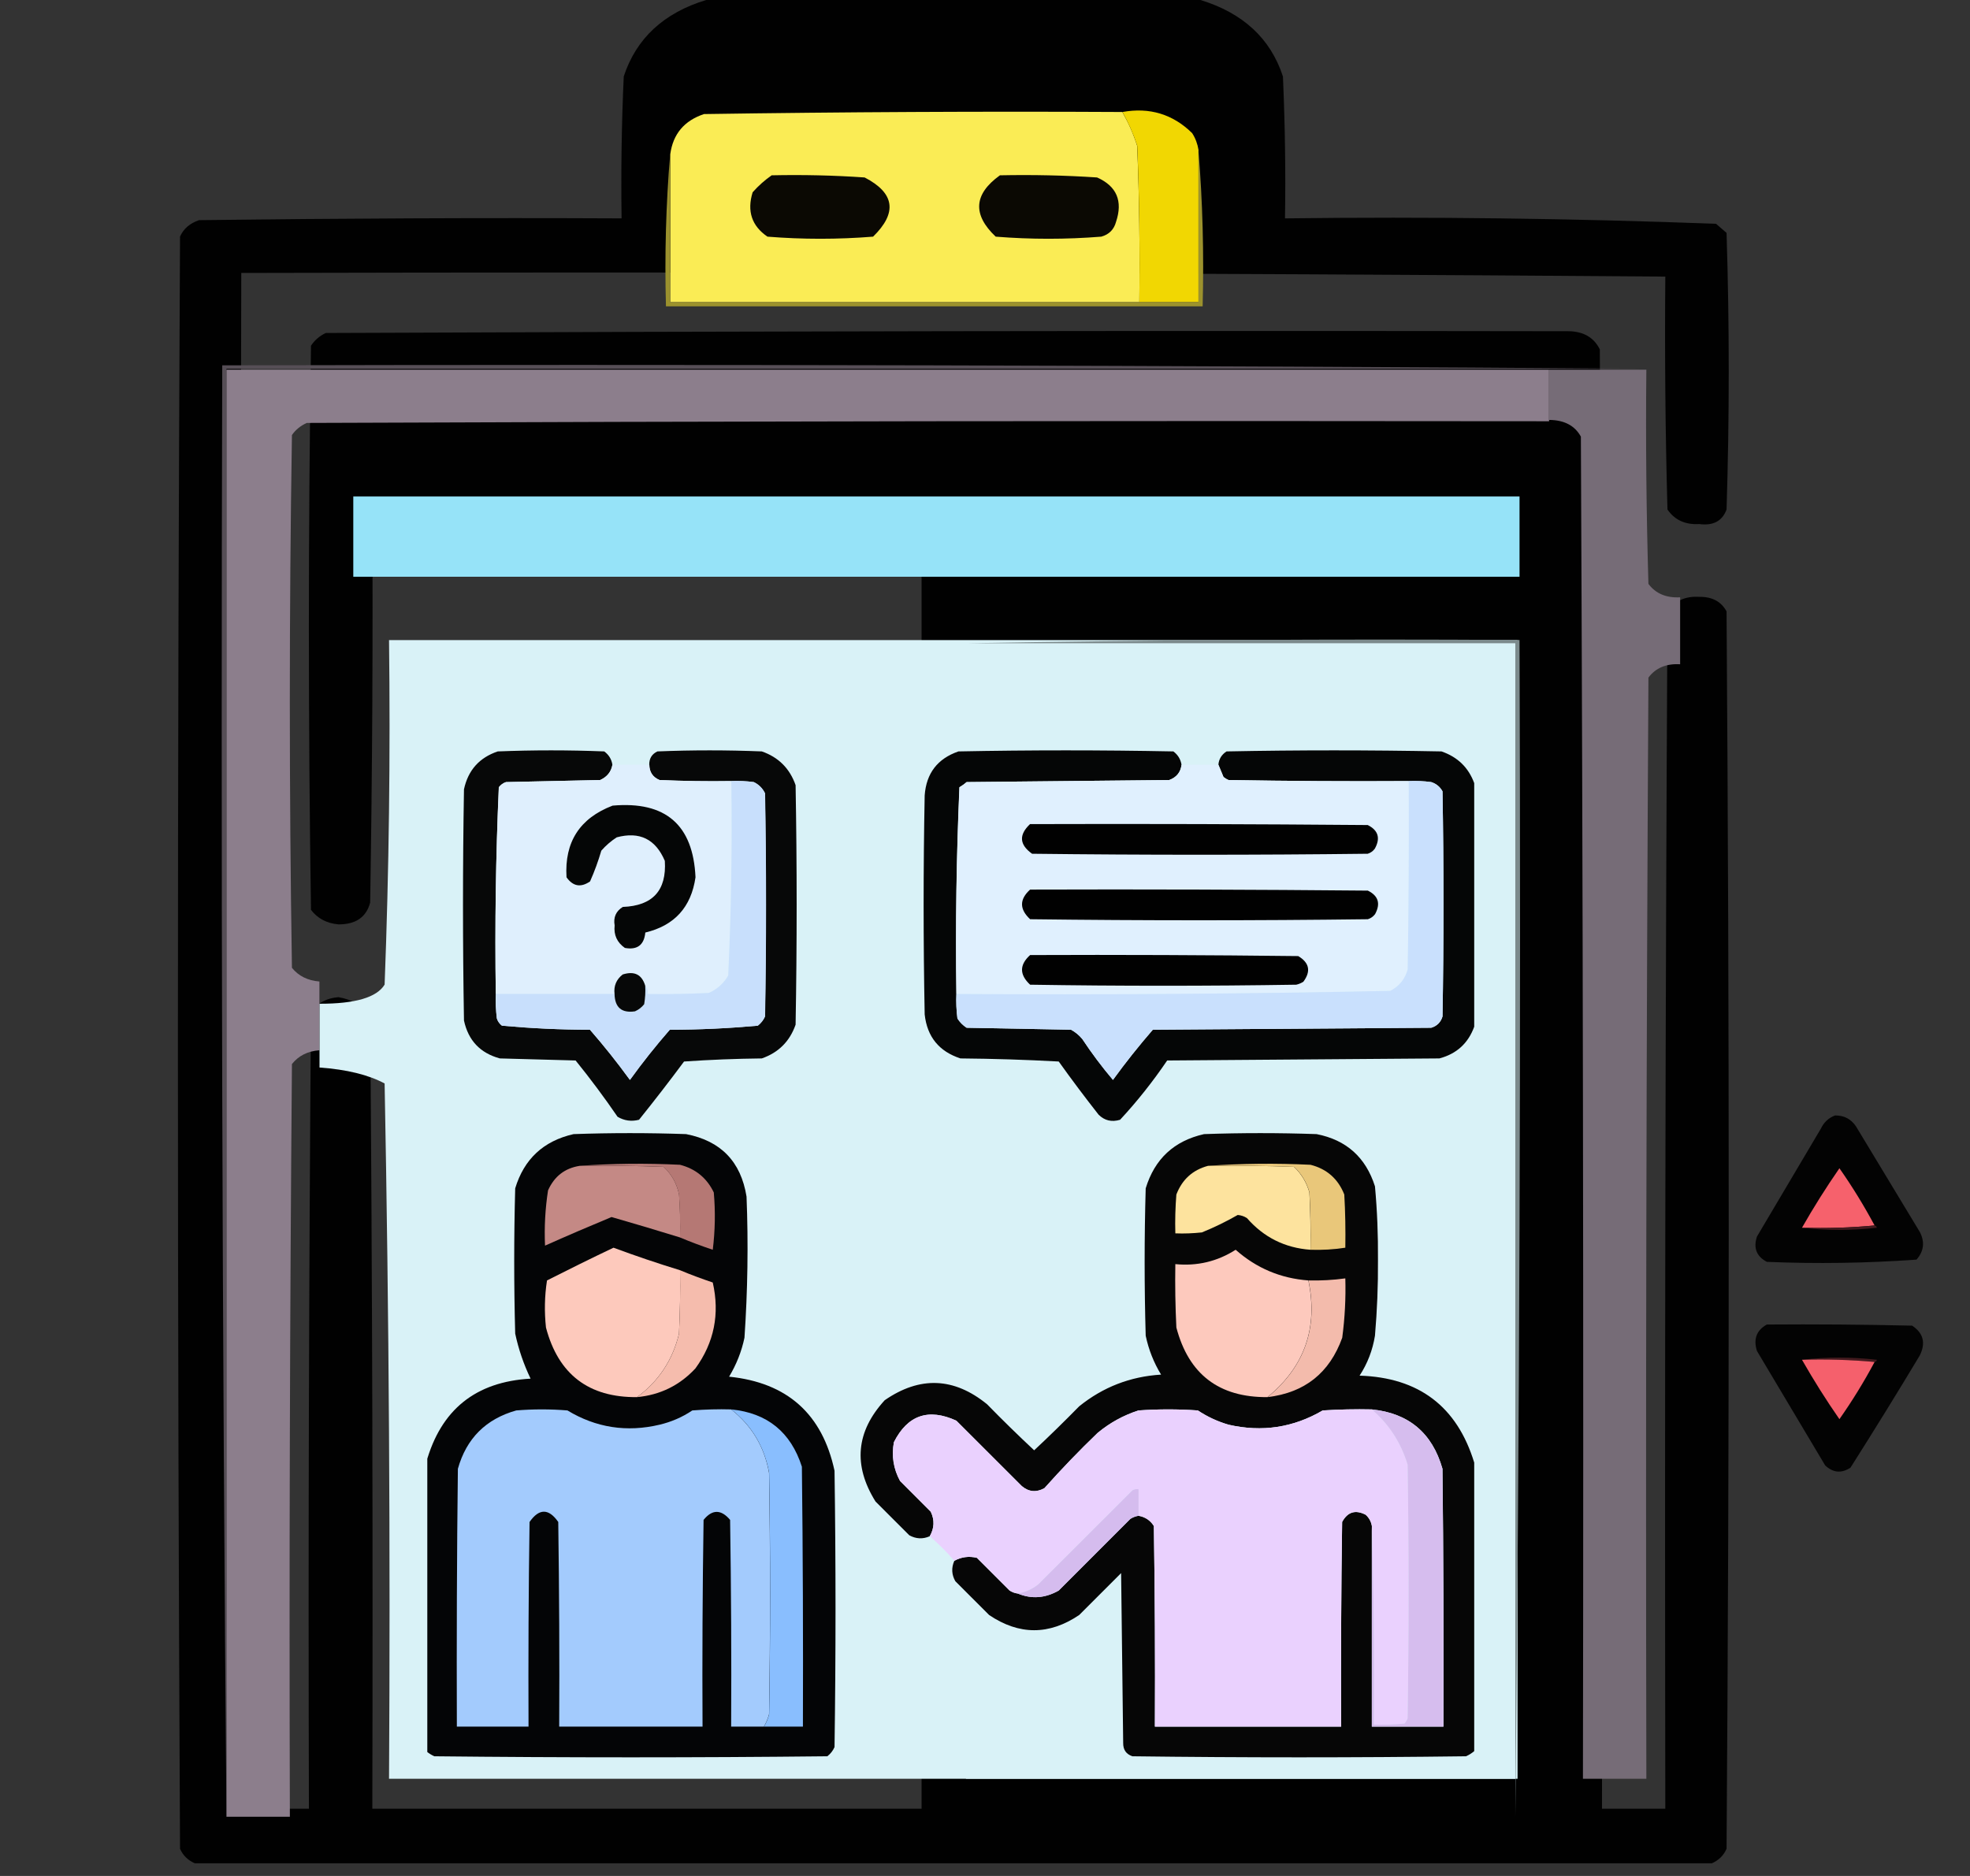 <svg width="21" height="20" viewBox="0 0 21 20" fill="none" xmlns="http://www.w3.org/2000/svg">
<rect x="0" y="0" width="21" height="20" fill="#333333" stroke="none"/>
<g clip-path="url(#clip0_440_7340)">
<path opacity="0.992" fill-rule="evenodd" clip-rule="evenodd" d="M7.527 0C9.284 0 11.041 0 12.797 0C13.251 0.139 13.544 0.411 13.676 0.815C13.698 1.319 13.706 1.823 13.698 2.328C15.234 2.309 16.765 2.328 18.293 2.386C18.33 2.418 18.368 2.451 18.405 2.483C18.436 3.466 18.436 4.449 18.405 5.432C18.359 5.556 18.262 5.607 18.113 5.587C17.965 5.596 17.852 5.544 17.775 5.432C17.752 4.604 17.745 3.776 17.752 2.949C12.7 2.91 7.64 2.897 2.572 2.91C2.557 8.374 2.572 13.832 2.617 19.283C2.842 19.283 3.068 19.283 3.293 19.283C3.285 16.451 3.293 13.618 3.315 10.786C3.386 10.692 3.484 10.64 3.608 10.631C3.75 10.655 3.862 10.72 3.946 10.825C3.969 13.644 3.976 16.463 3.969 19.283C5.92 19.283 7.872 19.283 9.824 19.283C9.824 14.666 9.824 10.049 9.824 5.432C7.872 5.432 5.92 5.432 3.969 5.432C3.976 6.829 3.969 8.225 3.946 9.622C3.905 9.778 3.793 9.856 3.608 9.855C3.483 9.844 3.385 9.792 3.315 9.7C3.285 7.695 3.285 5.69 3.315 3.686C3.353 3.628 3.405 3.582 3.473 3.55C7.887 3.531 12.302 3.524 16.716 3.531C16.878 3.532 16.991 3.597 17.054 3.725C17.077 8.911 17.084 14.097 17.077 19.283C17.302 19.283 17.527 19.283 17.752 19.283C17.745 15.028 17.752 10.773 17.775 6.518C17.852 6.406 17.965 6.354 18.113 6.363C18.251 6.361 18.348 6.413 18.405 6.518C18.436 10.915 18.436 15.312 18.405 19.71C18.374 19.781 18.322 19.833 18.248 19.865C12.857 19.865 7.467 19.865 2.077 19.865C2.003 19.833 1.95 19.781 1.919 19.71C1.889 13.98 1.889 8.251 1.919 2.522C1.957 2.438 2.024 2.38 2.122 2.347C3.623 2.328 5.125 2.321 6.626 2.328C6.619 1.823 6.626 1.319 6.649 0.815C6.782 0.41 7.074 0.138 7.527 0Z" fill="#020202"/>
<path fill-rule="evenodd" clip-rule="evenodd" d="M11.964 1.194C12.028 1.306 12.081 1.426 12.122 1.554C12.145 2.109 12.152 2.665 12.145 3.221C10.478 3.221 8.811 3.221 7.145 3.221C7.145 2.695 7.145 2.17 7.145 1.644C7.174 1.429 7.294 1.286 7.505 1.216C8.991 1.194 10.478 1.186 11.964 1.194Z" fill="#FAEC55"/>
<path fill-rule="evenodd" clip-rule="evenodd" d="M11.965 1.194C12.255 1.142 12.502 1.217 12.708 1.419C12.744 1.475 12.766 1.535 12.776 1.599C12.776 2.14 12.776 2.68 12.776 3.221C12.565 3.221 12.355 3.221 12.145 3.221C12.152 2.665 12.145 2.109 12.123 1.554C12.081 1.426 12.028 1.306 11.965 1.194Z" fill="#F1D702"/>
<path fill-rule="evenodd" clip-rule="evenodd" d="M12.775 1.599C12.82 2.147 12.835 2.702 12.82 3.266C10.913 3.266 9.006 3.266 7.099 3.266C7.084 2.717 7.099 2.177 7.144 1.644C7.144 2.17 7.144 2.695 7.144 3.221C8.811 3.221 10.478 3.221 12.144 3.221C12.354 3.221 12.565 3.221 12.775 3.221C12.775 2.68 12.775 2.14 12.775 1.599Z" fill="#9C922D"/>
<path fill-rule="evenodd" clip-rule="evenodd" d="M10.659 1.869C11.004 1.862 11.35 1.869 11.695 1.892C11.904 1.985 11.971 2.143 11.897 2.365C11.875 2.447 11.822 2.5 11.74 2.523C11.364 2.553 10.989 2.553 10.614 2.523C10.365 2.287 10.38 2.07 10.659 1.869Z" fill="#0B0903"/>
<path fill-rule="evenodd" clip-rule="evenodd" d="M8.226 1.869C8.557 1.862 8.887 1.869 9.217 1.892C9.538 2.058 9.568 2.268 9.307 2.523C8.932 2.553 8.556 2.553 8.181 2.523C8.014 2.409 7.961 2.252 8.023 2.05C8.086 1.979 8.154 1.919 8.226 1.869Z" fill="#0B0903"/>
<path fill-rule="evenodd" clip-rule="evenodd" d="M17.549 3.932C17.204 3.932 16.858 3.932 16.513 3.932C11.813 3.932 7.114 3.932 2.414 3.932C2.414 9.078 2.414 14.224 2.414 19.369C2.369 14.217 2.354 9.059 2.369 3.895C7.437 3.883 12.497 3.895 17.549 3.932Z" fill="#564E56"/>
<path fill-rule="evenodd" clip-rule="evenodd" d="M16.513 3.941C16.513 4.125 16.513 4.308 16.513 4.491C12.099 4.485 7.684 4.491 3.27 4.509C3.202 4.54 3.15 4.583 3.112 4.638C3.082 6.531 3.082 8.424 3.112 10.318C3.182 10.405 3.28 10.454 3.405 10.464C3.405 10.709 3.405 10.953 3.405 11.197C3.281 11.206 3.183 11.255 3.112 11.344C3.09 14.019 3.082 16.694 3.09 19.369C2.865 19.369 2.639 19.369 2.414 19.369C2.414 14.227 2.414 9.084 2.414 3.941C7.114 3.941 11.813 3.941 16.513 3.941Z" fill="#8C7E8C"/>
<path fill-rule="evenodd" clip-rule="evenodd" d="M16.514 3.941C16.859 3.941 17.204 3.941 17.55 3.941C17.542 4.703 17.55 5.464 17.572 6.225C17.649 6.328 17.762 6.376 17.91 6.368C17.91 6.606 17.91 6.844 17.91 7.082C17.762 7.073 17.649 7.121 17.572 7.224C17.55 11.137 17.542 15.051 17.55 18.964C17.325 18.964 17.099 18.964 16.874 18.964C16.882 14.194 16.874 9.425 16.852 4.655C16.788 4.538 16.675 4.478 16.514 4.477C16.514 4.298 16.514 4.12 16.514 3.941Z" fill="#766C77"/>
<path fill-rule="evenodd" clip-rule="evenodd" d="M3.766 5.293C7.91 5.293 12.054 5.293 16.198 5.293C16.198 5.578 16.198 5.863 16.198 6.149C12.054 6.149 7.91 6.149 3.766 6.149C3.766 5.863 3.766 5.578 3.766 5.293Z" fill="#96E3F8"/>
<path fill-rule="evenodd" clip-rule="evenodd" d="M3.406 11.381C3.406 11.154 3.406 10.928 3.406 10.701C3.785 10.702 4.017 10.634 4.1 10.497C4.147 9.273 4.162 8.049 4.147 6.824C8.157 6.824 12.167 6.824 16.177 6.824C16.177 10.871 16.177 14.917 16.177 18.964C12.167 18.964 8.157 18.964 4.147 18.964C4.162 16.493 4.147 14.022 4.1 11.551C3.928 11.459 3.697 11.402 3.406 11.381Z" fill="#D9F2F7"/>
<path fill-rule="evenodd" clip-rule="evenodd" d="M10.297 6.869C12.249 6.869 14.201 6.869 16.153 6.869C16.153 10.901 16.153 14.932 16.153 18.964C14.201 18.964 12.249 18.964 10.297 18.964C10.297 14.932 10.297 10.901 10.297 6.869Z" fill="#D9F2F7"/>
<path fill-rule="evenodd" clip-rule="evenodd" d="M10.297 6.858C12.256 6.823 14.223 6.811 16.198 6.823C16.213 11.011 16.198 15.193 16.153 19.369C16.153 15.199 16.153 11.029 16.153 6.858C14.201 6.858 12.249 6.858 10.297 6.858Z" fill="#7C8A8C"/>
<path opacity="0.941" fill-rule="evenodd" clip-rule="evenodd" d="M19.562 11.892C19.658 11.891 19.732 11.93 19.785 12.009C20.012 12.385 20.239 12.76 20.466 13.136C20.52 13.242 20.508 13.34 20.43 13.429C19.9 13.467 19.368 13.475 18.835 13.453C18.724 13.395 18.689 13.305 18.729 13.183C18.956 12.799 19.183 12.416 19.41 12.033C19.443 11.964 19.494 11.917 19.562 11.892Z" fill="black"/>
<path fill-rule="evenodd" clip-rule="evenodd" d="M19.983 13.065C19.73 13.089 19.471 13.097 19.209 13.089C19.333 12.871 19.466 12.66 19.608 12.455C19.745 12.65 19.87 12.854 19.983 13.065Z" fill="#F6616C"/>
<path fill-rule="evenodd" clip-rule="evenodd" d="M19.983 13.065C19.996 13.067 20.004 13.075 20.007 13.089C19.737 13.12 19.471 13.12 19.209 13.089C19.471 13.097 19.73 13.089 19.983 13.065Z" fill="#431A1E"/>
<path opacity="0.941" fill-rule="evenodd" clip-rule="evenodd" d="M18.834 14.121C19.351 14.117 19.867 14.121 20.383 14.133C20.503 14.212 20.53 14.318 20.465 14.45C20.224 14.852 19.977 15.251 19.726 15.647C19.63 15.71 19.54 15.702 19.456 15.623C19.214 15.216 18.971 14.81 18.729 14.403C18.689 14.277 18.724 14.183 18.834 14.121Z" fill="black"/>
<path fill-rule="evenodd" clip-rule="evenodd" d="M19.209 14.497C19.471 14.466 19.737 14.466 20.007 14.497C20.004 14.511 19.996 14.519 19.983 14.52C19.73 14.497 19.471 14.489 19.209 14.497Z" fill="#441A1E"/>
<path fill-rule="evenodd" clip-rule="evenodd" d="M19.209 14.497C19.471 14.489 19.73 14.497 19.983 14.52C19.87 14.732 19.745 14.935 19.608 15.13C19.466 14.926 19.333 14.714 19.209 14.497Z" fill="#F5606C"/>
<g clip-path="url(#clip1_440_7340)">
<path opacity="0.969" fill-rule="evenodd" clip-rule="evenodd" d="M6.528 8.153C6.515 8.228 6.471 8.283 6.397 8.316C6.063 8.324 5.728 8.331 5.394 8.338C5.363 8.348 5.337 8.367 5.317 8.393C5.285 9.126 5.274 9.86 5.285 10.597C5.281 10.684 5.285 10.771 5.296 10.858C5.306 10.89 5.324 10.915 5.35 10.935C5.661 10.963 5.974 10.978 6.288 10.978C6.437 11.149 6.579 11.327 6.714 11.513C6.847 11.329 6.989 11.15 7.139 10.978C7.454 10.978 7.767 10.963 8.077 10.935C8.111 10.908 8.137 10.876 8.154 10.837C8.168 10.044 8.168 9.251 8.154 8.458C8.128 8.404 8.088 8.364 8.034 8.338C7.954 8.327 7.874 8.324 7.794 8.327C7.539 8.331 7.285 8.327 7.03 8.316C6.958 8.286 6.922 8.231 6.921 8.153C6.92 8.086 6.949 8.039 7.008 8.011C7.379 7.996 7.75 7.996 8.121 8.011C8.299 8.073 8.419 8.193 8.481 8.371C8.496 9.222 8.496 10.073 8.481 10.924C8.419 11.102 8.299 11.222 8.121 11.284C7.844 11.287 7.568 11.298 7.292 11.317C7.136 11.527 6.976 11.734 6.812 11.938C6.73 11.959 6.654 11.948 6.583 11.906C6.442 11.7 6.293 11.5 6.136 11.306C5.866 11.298 5.597 11.291 5.328 11.284C5.119 11.227 4.992 11.093 4.946 10.88C4.932 10.058 4.932 9.237 4.946 8.415C4.99 8.211 5.11 8.077 5.306 8.011C5.685 7.996 6.063 7.996 6.441 8.011C6.49 8.047 6.519 8.094 6.528 8.153Z" fill="#020202"/>
<path opacity="0.975" fill-rule="evenodd" clip-rule="evenodd" d="M12.595 8.153C12.586 8.232 12.542 8.287 12.464 8.316C11.744 8.324 11.024 8.331 10.304 8.338C10.28 8.359 10.255 8.377 10.227 8.393C10.195 9.126 10.184 9.86 10.195 10.597C10.191 10.684 10.195 10.771 10.206 10.858C10.231 10.898 10.264 10.931 10.304 10.957C10.675 10.964 11.046 10.971 11.417 10.978C11.463 11.003 11.503 11.036 11.537 11.077C11.637 11.228 11.746 11.374 11.864 11.513C11.998 11.328 12.14 11.15 12.289 10.978C13.278 10.971 14.268 10.964 15.257 10.957C15.319 10.938 15.359 10.898 15.377 10.837C15.391 10.037 15.391 9.237 15.377 8.437C15.35 8.388 15.31 8.355 15.257 8.338C15.177 8.327 15.097 8.324 15.017 8.327C14.377 8.331 13.737 8.327 13.097 8.316C13.077 8.308 13.059 8.297 13.042 8.284C13.024 8.238 13.005 8.194 12.988 8.153C12.993 8.093 13.022 8.045 13.075 8.011C13.838 7.996 14.602 7.996 15.366 8.011C15.538 8.07 15.654 8.183 15.715 8.349C15.715 9.215 15.715 10.08 15.715 10.946C15.651 11.122 15.528 11.235 15.344 11.284C14.377 11.291 13.409 11.298 12.442 11.306C12.29 11.53 12.123 11.741 11.94 11.938C11.851 11.965 11.775 11.947 11.711 11.884C11.565 11.698 11.423 11.509 11.286 11.317C10.937 11.298 10.588 11.287 10.238 11.284C10.011 11.21 9.883 11.054 9.857 10.815C9.842 10.037 9.842 9.258 9.857 8.48C9.874 8.244 9.994 8.088 10.217 8.011C10.98 7.996 11.744 7.996 12.508 8.011C12.556 8.047 12.585 8.094 12.595 8.153Z" fill="black"/>
<path opacity="0.999" fill-rule="evenodd" clip-rule="evenodd" d="M6.529 8.153C6.66 8.153 6.791 8.153 6.922 8.153C6.923 8.231 6.959 8.286 7.031 8.316C7.285 8.327 7.54 8.331 7.794 8.327C7.805 9.02 7.794 9.711 7.762 10.4C7.713 10.485 7.644 10.547 7.554 10.586C7.336 10.597 7.118 10.6 6.9 10.597C6.906 10.562 6.898 10.533 6.878 10.509C6.842 10.389 6.762 10.35 6.638 10.389C6.57 10.442 6.541 10.511 6.551 10.597C6.129 10.597 5.707 10.597 5.285 10.597C5.275 9.86 5.285 9.126 5.318 8.393C5.338 8.367 5.363 8.348 5.394 8.338C5.729 8.331 6.063 8.324 6.398 8.316C6.472 8.283 6.516 8.228 6.529 8.153Z" fill="#DFEFFD"/>
<path opacity="0.999" fill-rule="evenodd" clip-rule="evenodd" d="M12.595 8.153C12.726 8.153 12.857 8.153 12.988 8.153C13.006 8.194 13.024 8.238 13.043 8.284C13.059 8.297 13.077 8.308 13.097 8.316C13.737 8.327 14.377 8.331 15.017 8.327C15.021 8.997 15.017 9.666 15.006 10.335C14.978 10.439 14.916 10.515 14.821 10.564C13.28 10.596 11.739 10.607 10.195 10.597C10.185 9.86 10.196 9.126 10.228 8.393C10.255 8.377 10.281 8.359 10.304 8.338C11.024 8.331 11.745 8.324 12.464 8.316C12.543 8.287 12.586 8.232 12.595 8.153Z" fill="#E0F0FE"/>
<path fill-rule="evenodd" clip-rule="evenodd" d="M7.796 8.327C7.876 8.324 7.956 8.327 8.036 8.338C8.09 8.364 8.13 8.404 8.156 8.458C8.17 9.251 8.17 10.044 8.156 10.836C8.139 10.876 8.113 10.908 8.079 10.935C7.769 10.963 7.456 10.978 7.141 10.978C6.991 11.15 6.849 11.328 6.716 11.513C6.581 11.327 6.439 11.149 6.29 10.978C5.975 10.978 5.663 10.963 5.352 10.935C5.326 10.915 5.308 10.89 5.297 10.858C5.287 10.771 5.283 10.684 5.287 10.597C5.708 10.597 6.13 10.597 6.552 10.597C6.555 10.742 6.628 10.803 6.77 10.782C6.809 10.765 6.842 10.739 6.868 10.706C6.879 10.641 6.883 10.575 6.879 10.509C6.9 10.533 6.907 10.562 6.901 10.597C7.119 10.6 7.338 10.597 7.556 10.586C7.645 10.547 7.714 10.485 7.763 10.4C7.795 9.711 7.806 9.02 7.796 8.327Z" fill="#C8DFFC"/>
<path fill-rule="evenodd" clip-rule="evenodd" d="M15.017 8.327C15.097 8.324 15.177 8.327 15.257 8.338C15.31 8.355 15.35 8.388 15.377 8.436C15.391 9.237 15.391 10.037 15.377 10.836C15.358 10.898 15.319 10.938 15.257 10.957C14.268 10.964 13.278 10.971 12.289 10.978C12.14 11.15 11.998 11.328 11.864 11.513C11.746 11.374 11.637 11.228 11.537 11.077C11.503 11.036 11.463 11.003 11.417 10.978C11.046 10.971 10.675 10.964 10.304 10.957C10.264 10.931 10.231 10.898 10.206 10.858C10.195 10.771 10.191 10.684 10.195 10.597C11.738 10.607 13.28 10.596 14.82 10.564C14.916 10.515 14.977 10.439 15.006 10.335C15.017 9.666 15.02 8.997 15.017 8.327Z" fill="#C9E0FD"/>
<path fill-rule="evenodd" clip-rule="evenodd" d="M6.53 8.589C7.095 8.539 7.389 8.794 7.414 9.353C7.368 9.672 7.189 9.868 6.879 9.942C6.866 10.075 6.793 10.13 6.661 10.106C6.578 10.048 6.541 9.968 6.552 9.866C6.537 9.78 6.566 9.714 6.639 9.669C6.958 9.657 7.107 9.493 7.087 9.178C6.988 8.945 6.817 8.862 6.574 8.927C6.513 8.967 6.458 9.014 6.41 9.069C6.377 9.182 6.337 9.291 6.29 9.397C6.191 9.465 6.108 9.45 6.039 9.353C6.016 8.977 6.18 8.723 6.53 8.589Z" fill="#050606"/>
<path fill-rule="evenodd" clip-rule="evenodd" d="M10.98 8.786C12.18 8.782 13.38 8.786 14.58 8.796C14.692 8.852 14.717 8.936 14.656 9.047C14.637 9.074 14.611 9.092 14.58 9.102C13.387 9.116 12.195 9.116 11.002 9.102C10.866 9.005 10.859 8.9 10.98 8.786Z" fill="#010101"/>
<path fill-rule="evenodd" clip-rule="evenodd" d="M10.981 9.484C12.181 9.48 13.381 9.484 14.581 9.495C14.693 9.55 14.719 9.634 14.658 9.746C14.638 9.772 14.613 9.79 14.581 9.8C13.381 9.815 12.181 9.815 10.981 9.8C10.866 9.693 10.866 9.588 10.981 9.484Z" fill="#010101"/>
<path fill-rule="evenodd" clip-rule="evenodd" d="M10.981 10.182C11.934 10.178 12.887 10.182 13.839 10.193C13.958 10.264 13.976 10.355 13.894 10.466C13.871 10.481 13.845 10.492 13.818 10.498C12.872 10.513 11.927 10.513 10.981 10.498C10.866 10.391 10.866 10.286 10.981 10.182Z" fill="#010101"/>
<path fill-rule="evenodd" clip-rule="evenodd" d="M6.878 10.509C6.882 10.575 6.878 10.64 6.867 10.706C6.841 10.739 6.808 10.765 6.769 10.782C6.627 10.803 6.554 10.741 6.551 10.597C6.541 10.511 6.57 10.442 6.638 10.389C6.762 10.35 6.842 10.389 6.878 10.509Z" fill="#070808"/>
<path opacity="0.98" fill-rule="evenodd" clip-rule="evenodd" d="M4.543 18.669C4.543 17.644 4.543 16.619 4.543 15.593C4.7 15.029 5.07 14.731 5.656 14.698C5.583 14.546 5.528 14.386 5.492 14.218C5.478 13.702 5.478 13.186 5.492 12.669C5.587 12.356 5.794 12.164 6.114 12.091C6.514 12.077 6.914 12.077 7.314 12.091C7.684 12.163 7.898 12.384 7.958 12.757C7.978 13.259 7.97 13.761 7.936 14.262C7.905 14.409 7.85 14.548 7.772 14.677C8.392 14.74 8.766 15.075 8.896 15.68C8.91 16.662 8.91 17.644 8.896 18.626C8.879 18.665 8.853 18.698 8.819 18.724C7.423 18.739 6.027 18.739 4.63 18.724C4.598 18.71 4.569 18.691 4.543 18.669Z" fill="#010102"/>
<path opacity="0.973" fill-rule="evenodd" clip-rule="evenodd" d="M15.715 15.593C15.715 16.619 15.715 17.644 15.715 18.669C15.689 18.691 15.66 18.71 15.627 18.724C14.442 18.739 13.257 18.739 12.071 18.724C12.004 18.701 11.972 18.654 11.973 18.582C11.966 17.979 11.958 17.375 11.951 16.771C11.802 16.92 11.653 17.069 11.504 17.218C11.184 17.434 10.864 17.434 10.544 17.218C10.424 17.099 10.304 16.979 10.184 16.858C10.144 16.788 10.14 16.715 10.173 16.64C10.247 16.599 10.327 16.588 10.413 16.608C10.529 16.724 10.646 16.84 10.762 16.957C10.789 16.974 10.818 16.985 10.849 16.989C10.996 17.05 11.141 17.039 11.286 16.957C11.54 16.702 11.795 16.448 12.049 16.193C12.076 16.176 12.105 16.165 12.136 16.16C12.207 16.172 12.262 16.208 12.3 16.269C12.311 16.982 12.315 17.695 12.311 18.408C12.973 18.408 13.635 18.408 14.297 18.408C14.293 17.68 14.297 16.953 14.307 16.226C14.366 16.118 14.449 16.093 14.558 16.149C14.595 16.182 14.616 16.222 14.624 16.269C14.624 16.982 14.624 17.695 14.624 18.408C14.878 18.408 15.133 18.408 15.387 18.408C15.391 17.491 15.387 16.575 15.377 15.659C15.268 15.277 15.017 15.066 14.624 15.026C14.449 15.022 14.275 15.026 14.1 15.037C13.787 15.22 13.453 15.271 13.097 15.189C12.979 15.155 12.87 15.104 12.769 15.037C12.558 15.022 12.348 15.022 12.136 15.037C11.975 15.089 11.83 15.169 11.7 15.277C11.503 15.466 11.314 15.663 11.133 15.866C11.047 15.913 10.967 15.906 10.893 15.844C10.66 15.611 10.427 15.379 10.195 15.146C9.897 15.01 9.675 15.087 9.529 15.375C9.502 15.521 9.524 15.659 9.595 15.789C9.704 15.899 9.813 16.008 9.922 16.117C9.964 16.206 9.96 16.293 9.911 16.378C9.837 16.411 9.764 16.407 9.693 16.368C9.573 16.248 9.453 16.128 9.333 16.008C9.092 15.622 9.125 15.262 9.431 14.928C9.806 14.669 10.17 14.684 10.522 14.971C10.686 15.139 10.853 15.302 11.024 15.462C11.187 15.31 11.347 15.153 11.504 14.993C11.758 14.788 12.049 14.675 12.377 14.655C12.299 14.527 12.244 14.388 12.213 14.24C12.198 13.717 12.198 13.193 12.213 12.669C12.309 12.355 12.516 12.163 12.835 12.091C13.235 12.077 13.635 12.077 14.035 12.091C14.352 12.153 14.559 12.339 14.657 12.648C14.681 12.908 14.691 13.17 14.689 13.433C14.691 13.703 14.68 13.972 14.657 14.24C14.632 14.394 14.578 14.536 14.493 14.666C15.125 14.686 15.532 14.995 15.715 15.593Z" fill="#020101"/>
<path fill-rule="evenodd" clip-rule="evenodd" d="M6.181 12.429C6.479 12.426 6.777 12.429 7.075 12.44C7.161 12.521 7.215 12.619 7.239 12.735C7.25 12.887 7.253 13.04 7.25 13.193C7.007 13.118 6.763 13.045 6.519 12.975C6.281 13.074 6.045 13.175 5.81 13.28C5.801 13.082 5.812 12.886 5.842 12.691C5.909 12.541 6.021 12.454 6.181 12.429Z" fill="#C48985"/>
<path fill-rule="evenodd" clip-rule="evenodd" d="M6.18 12.429C6.532 12.404 6.889 12.4 7.249 12.418C7.415 12.461 7.535 12.559 7.609 12.713C7.627 12.917 7.623 13.121 7.598 13.324C7.478 13.284 7.361 13.24 7.249 13.193C7.252 13.04 7.249 12.887 7.238 12.735C7.215 12.619 7.16 12.521 7.074 12.44C6.776 12.429 6.478 12.426 6.18 12.429Z" fill="#B57874"/>
<path fill-rule="evenodd" clip-rule="evenodd" d="M12.878 12.429C13.183 12.426 13.489 12.429 13.794 12.44C13.874 12.516 13.928 12.607 13.958 12.713C13.969 12.916 13.972 13.12 13.969 13.324C13.697 13.304 13.472 13.192 13.292 12.986C13.262 12.967 13.23 12.956 13.194 12.953C13.072 13.023 12.945 13.085 12.812 13.139C12.718 13.149 12.623 13.153 12.529 13.149C12.525 13.011 12.529 12.873 12.54 12.735C12.602 12.574 12.714 12.473 12.878 12.429Z" fill="#FDE39E"/>
<path fill-rule="evenodd" clip-rule="evenodd" d="M12.879 12.429C13.239 12.404 13.602 12.4 13.97 12.418C14.144 12.462 14.264 12.568 14.33 12.735C14.341 12.924 14.344 13.113 14.341 13.302C14.218 13.321 14.095 13.328 13.97 13.324C13.973 13.12 13.97 12.916 13.959 12.713C13.929 12.607 13.875 12.515 13.795 12.44C13.49 12.429 13.184 12.426 12.879 12.429Z" fill="#E9C77A"/>
<path fill-rule="evenodd" clip-rule="evenodd" d="M7.249 13.542C7.253 13.768 7.249 13.993 7.238 14.219C7.17 14.5 7.021 14.726 6.791 14.895C6.276 14.9 5.952 14.653 5.82 14.153C5.802 13.985 5.805 13.818 5.831 13.651C6.066 13.532 6.302 13.415 6.54 13.302C6.774 13.389 7.011 13.469 7.249 13.542Z" fill="#FDC9BC"/>
<path fill-rule="evenodd" clip-rule="evenodd" d="M13.947 13.651C14.052 14.157 13.906 14.571 13.511 14.895C12.994 14.899 12.671 14.651 12.54 14.153C12.529 13.928 12.525 13.702 12.529 13.477C12.761 13.5 12.976 13.449 13.172 13.324C13.393 13.52 13.651 13.629 13.947 13.651Z" fill="#FDC9BD"/>
<path fill-rule="evenodd" clip-rule="evenodd" d="M7.249 13.542C7.363 13.59 7.48 13.633 7.598 13.673C7.674 14.008 7.613 14.314 7.413 14.589C7.245 14.77 7.037 14.872 6.791 14.895C7.021 14.726 7.171 14.5 7.238 14.219C7.249 13.993 7.253 13.768 7.249 13.542Z" fill="#F5BCAD"/>
<path fill-rule="evenodd" clip-rule="evenodd" d="M13.512 14.895C13.907 14.571 14.053 14.157 13.948 13.651C14.08 13.654 14.211 13.647 14.341 13.629C14.347 13.841 14.336 14.052 14.308 14.262C14.173 14.637 13.908 14.848 13.512 14.895Z" fill="#F3BBAC"/>
<path fill-rule="evenodd" clip-rule="evenodd" d="M7.794 15.026C8.013 15.198 8.148 15.424 8.198 15.702C8.212 16.56 8.212 17.419 8.198 18.277C8.185 18.323 8.167 18.367 8.143 18.408C8.027 18.408 7.911 18.408 7.794 18.408C7.798 17.673 7.794 16.939 7.783 16.204C7.687 16.09 7.592 16.09 7.5 16.204C7.489 16.939 7.485 17.673 7.489 18.408C6.98 18.408 6.471 18.408 5.961 18.408C5.965 17.68 5.961 16.953 5.951 16.226C5.849 16.08 5.747 16.08 5.645 16.226C5.634 16.953 5.631 17.68 5.634 18.408C5.38 18.408 5.125 18.408 4.87 18.408C4.867 17.491 4.87 16.575 4.881 15.659C4.972 15.335 5.18 15.128 5.503 15.037C5.685 15.022 5.867 15.022 6.049 15.037C6.353 15.221 6.681 15.272 7.031 15.189C7.157 15.159 7.273 15.109 7.38 15.037C7.518 15.026 7.656 15.022 7.794 15.026Z" fill="#A3CBFD"/>
<path fill-rule="evenodd" clip-rule="evenodd" d="M14.624 15.026C14.807 15.184 14.935 15.381 15.005 15.615C15.02 16.517 15.02 17.419 15.005 18.32C14.997 18.34 14.986 18.359 14.973 18.375C14.864 18.386 14.755 18.39 14.645 18.386C14.653 17.677 14.645 16.971 14.624 16.269C14.616 16.222 14.594 16.182 14.558 16.149C14.449 16.093 14.365 16.118 14.307 16.226C14.296 16.953 14.293 17.68 14.296 18.408C13.634 18.408 12.973 18.408 12.311 18.408C12.314 17.695 12.311 16.982 12.3 16.269C12.262 16.209 12.207 16.172 12.136 16.16C12.136 16.066 12.136 15.971 12.136 15.877C12.113 15.873 12.091 15.877 12.071 15.888C11.736 16.222 11.402 16.557 11.067 16.891C11.002 16.942 10.929 16.975 10.849 16.989C10.818 16.985 10.789 16.974 10.762 16.957C10.645 16.84 10.529 16.724 10.413 16.608C10.327 16.588 10.247 16.599 10.173 16.64C10.093 16.546 10.005 16.459 9.911 16.378C9.96 16.293 9.964 16.206 9.922 16.117C9.813 16.008 9.703 15.899 9.594 15.789C9.524 15.66 9.502 15.521 9.529 15.375C9.675 15.087 9.897 15.01 10.194 15.146C10.427 15.379 10.66 15.611 10.893 15.844C10.967 15.906 11.047 15.913 11.133 15.866C11.314 15.663 11.503 15.466 11.7 15.277C11.83 15.169 11.975 15.089 12.136 15.037C12.347 15.022 12.558 15.022 12.769 15.037C12.87 15.104 12.979 15.155 13.096 15.189C13.453 15.271 13.787 15.22 14.1 15.037C14.274 15.026 14.449 15.022 14.624 15.026Z" fill="#EAD1FE"/>
<path fill-rule="evenodd" clip-rule="evenodd" d="M7.795 15.026C8.179 15.064 8.43 15.268 8.548 15.637C8.559 16.56 8.562 17.484 8.559 18.408C8.42 18.408 8.282 18.408 8.144 18.408C8.168 18.367 8.186 18.323 8.199 18.277C8.213 17.419 8.213 16.56 8.199 15.702C8.148 15.424 8.014 15.198 7.795 15.026Z" fill="#89BEFE"/>
<path fill-rule="evenodd" clip-rule="evenodd" d="M14.623 15.026C15.016 15.066 15.267 15.277 15.376 15.659C15.387 16.575 15.39 17.491 15.387 18.408C15.132 18.408 14.878 18.408 14.623 18.408C14.623 17.695 14.623 16.982 14.623 16.269C14.645 16.971 14.652 17.677 14.645 18.386C14.754 18.39 14.863 18.386 14.972 18.375C14.986 18.359 14.997 18.34 15.005 18.32C15.019 17.419 15.019 16.517 15.005 15.615C14.934 15.381 14.807 15.184 14.623 15.026Z" fill="#D6BDEE"/>
<path fill-rule="evenodd" clip-rule="evenodd" d="M12.137 16.16C12.106 16.165 12.077 16.176 12.05 16.193C11.795 16.448 11.54 16.702 11.286 16.957C11.142 17.039 10.996 17.05 10.85 16.989C10.93 16.975 11.003 16.942 11.068 16.891C11.402 16.557 11.737 16.222 12.072 15.888C12.092 15.877 12.114 15.873 12.137 15.877C12.137 15.971 12.137 16.066 12.137 16.16Z" fill="#D5BCEE"/>
</g>
</g>
<defs>
<clipPath id="clip0_440_7340">
<rect width="20" height="20" fill="white" transform="translate(0.5)"/>
</clipPath>
<clipPath id="clip1_440_7340">
<rect width="11.171" height="11.171" fill="white" transform="translate(4.555 7.793)"/>
</clipPath>
</defs>
</svg>
